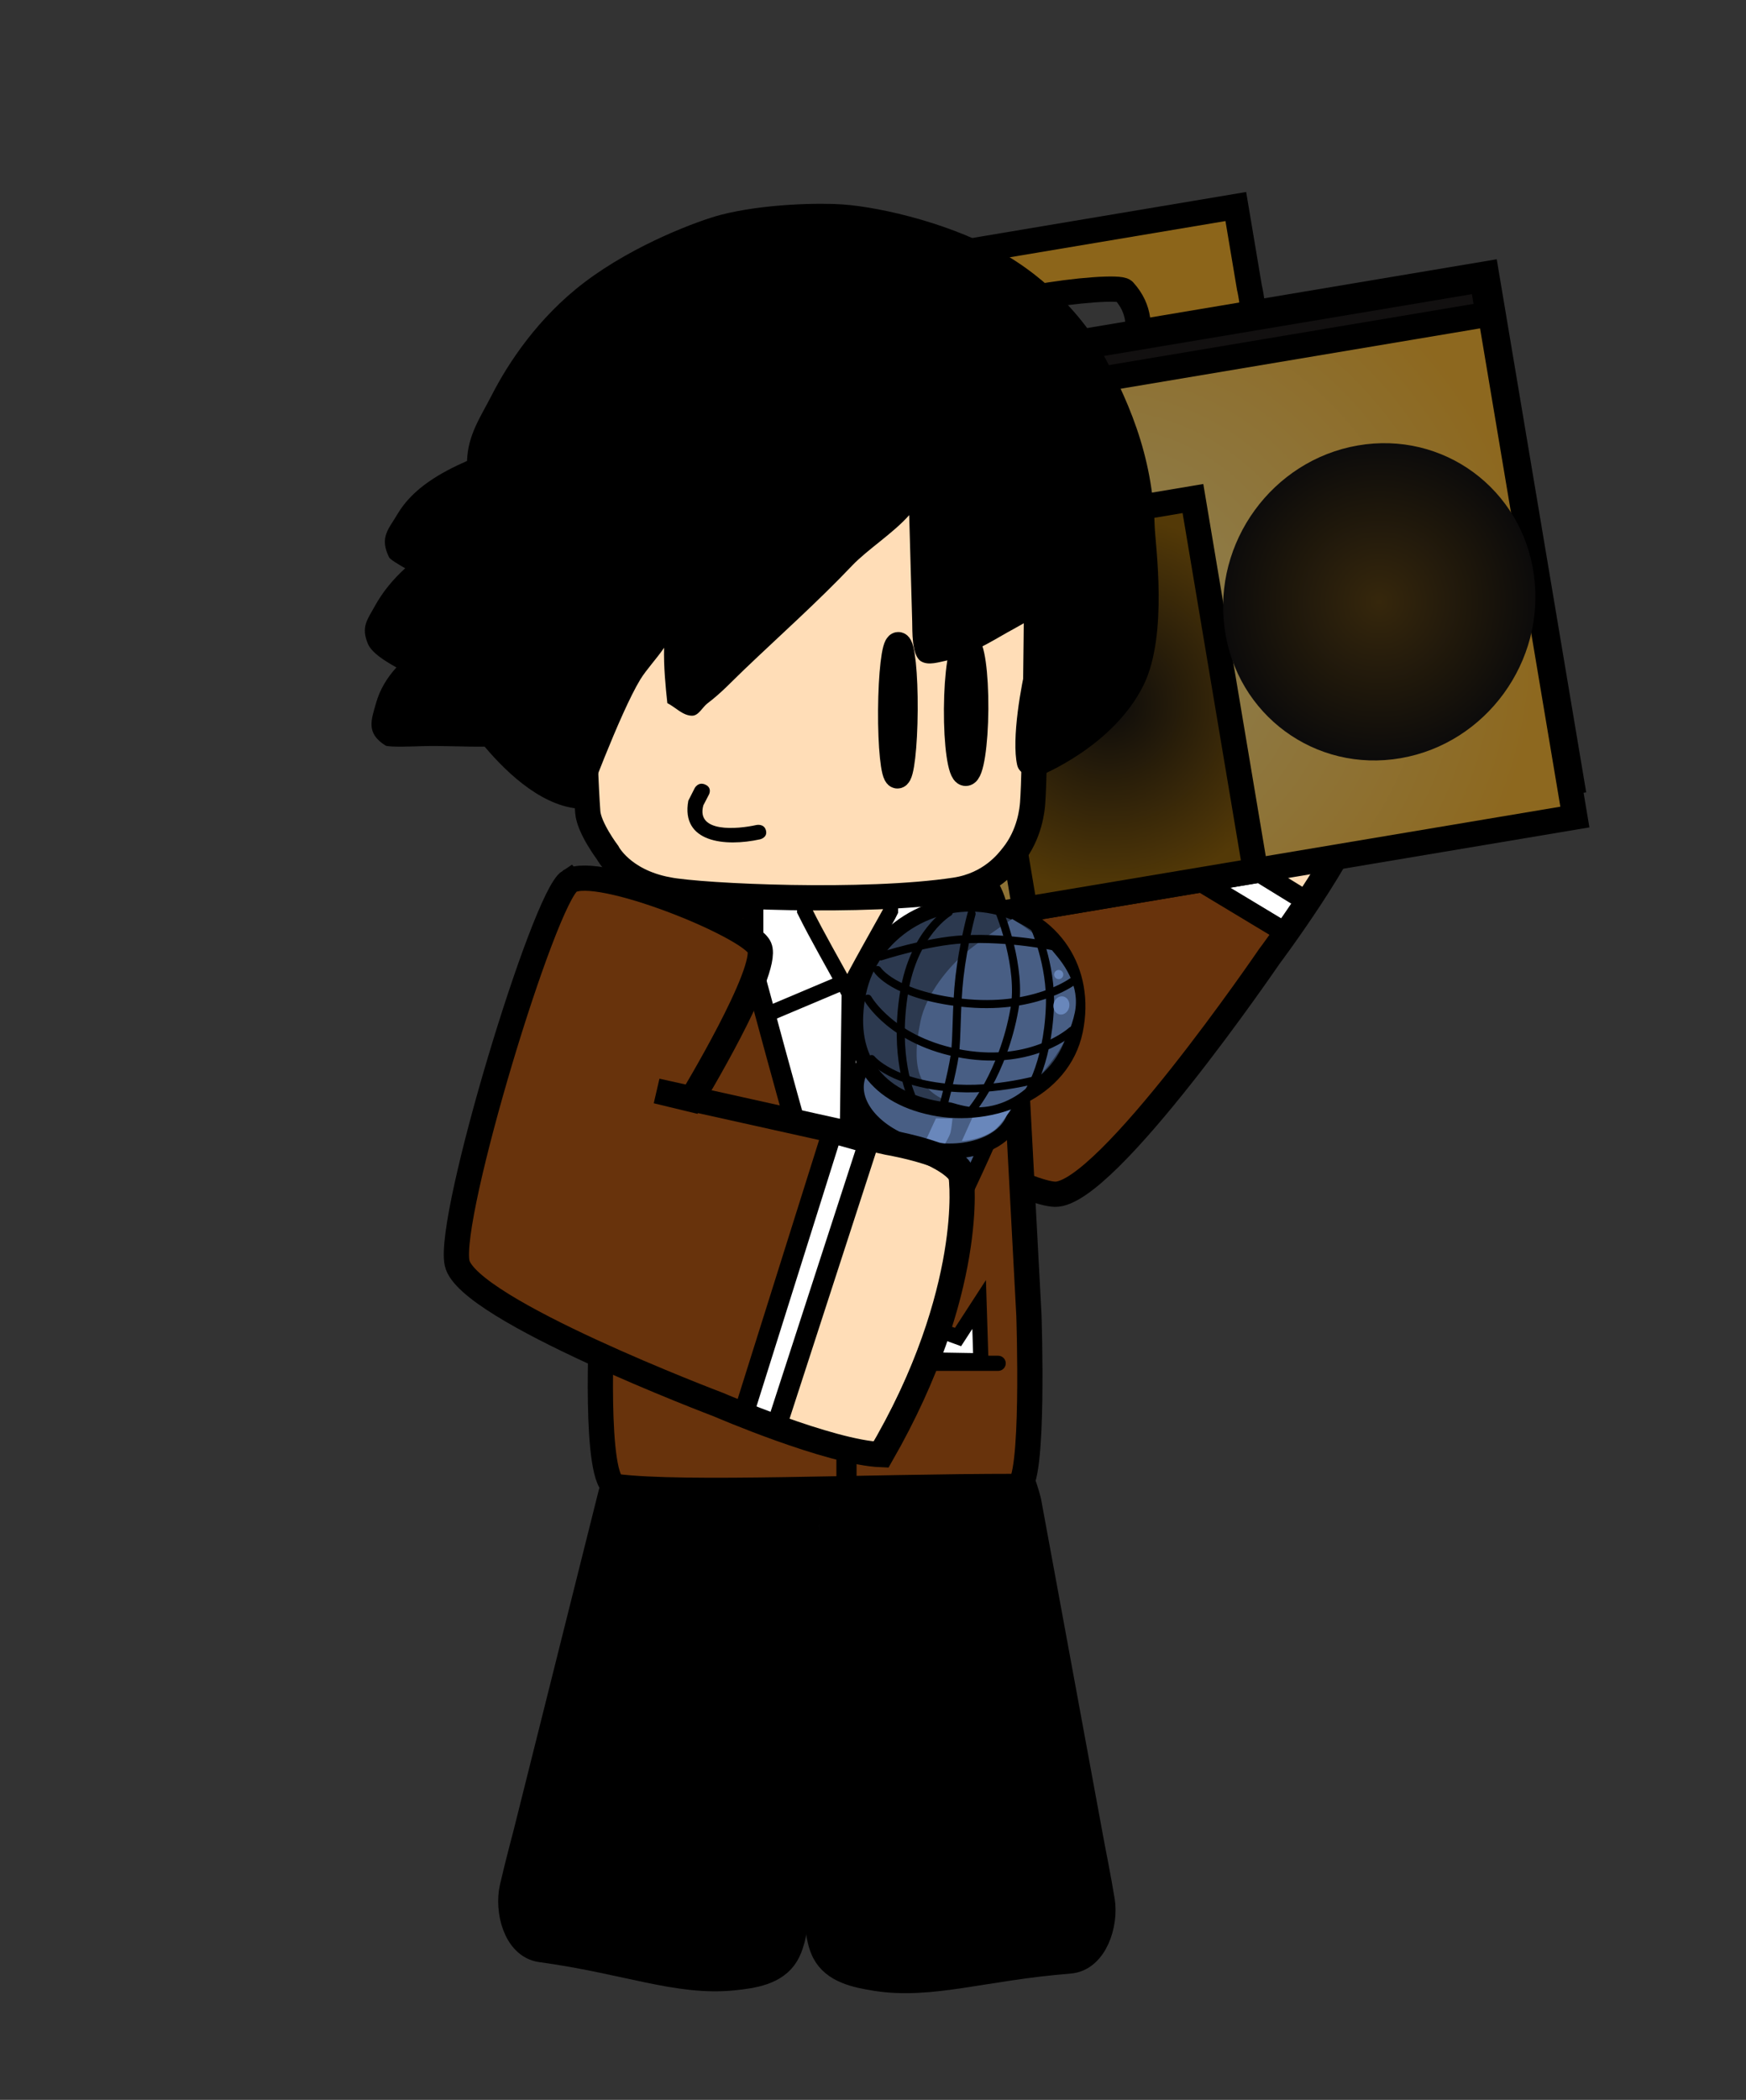 <svg version="1.1" xmlns="http://www.w3.org/2000/svg" xmlns:xlink="http://www.w3.org/1999/xlink" width="173" height="208" viewBox="0,0,173,208"><rect x="0" y="0" width="173" height="208" fill="#333333" stroke="none"/><defs><radialGradient cx="262.087" cy="139.274" r="43.879" gradientUnits="userSpaceOnUse" id="color-1"><stop offset="0" stop-color="#8f8256"/><stop offset="1" stop-color="#8d681f"/></radialGradient><radialGradient cx="263.377" cy="145.731" r="18.689" gradientUnits="userSpaceOnUse" id="color-2"><stop offset="0" stop-color="#0c0b0b"/><stop offset="1" stop-color="#533907"/></radialGradient><radialGradient cx="290.163" cy="135.613" r="15.622" gradientUnits="userSpaceOnUse" id="color-3"><stop offset="0" stop-color="#36270c"/><stop offset="1" stop-color="#0c0b0b"/></radialGradient><radialGradient cx="234.588" cy="145.064" r="15.622" gradientUnits="userSpaceOnUse" id="color-4"><stop offset="0" stop-color="#36270c"/><stop offset="1" stop-color="#0c0b0b"/></radialGradient></defs><g transform="translate(-153.5,-76)"><g data-paper-data="{&quot;isPaintingLayer&quot;:true}" fill-rule="nonzero" stroke-linejoin="miter" stroke-miterlimit="10" stroke-dasharray="" stroke-dashoffset="0" style="mix-blend-mode: normal"><path d="M236.188,225.305c0,0 -0.308,-4.995 1.404,-5.04c5.051,-0.132 9.869,-2.025 14.646,-0.478c1.983,0.643 2.947,5.019 2.947,5.019l6.263,33.998c0,0 0.695,3.503 1.019,5.528c0.346,2.166 -0.674,5.479 -2.998,5.664c-8.531,0.677 -13.712,2.576 -19.141,1.722c-1.978,-0.311 -4.055,-0.763 -4.922,-2.461c-1.133,-2.218 -0.581,-6.86 -0.581,-6.86z" fill="#000000" stroke="#000000" stroke-width="3" stroke-linecap="round"/><path d="M232.21,262.666c0,0 0.256,4.664 -1.016,6.815c-0.974,1.646 -3.076,1.981 -5.07,2.181c-5.473,0.548 -10.524,-1.637 -18.997,-2.792c-2.308,-0.314 -3.116,-3.679 -2.633,-5.821c0.452,-2.004 1.369,-5.461 1.369,-5.461l8.411,-33.587c0,0 1.24,-4.315 3.261,-4.845c4.866,-1.277 9.556,0.883 14.589,1.298c1.706,0.141 1.081,5.109 1.081,5.109z" fill="#000000" stroke="#000000" stroke-width="3" stroke-linecap="round"/><g data-paper-data="{&quot;index&quot;:null}"><g data-paper-data="{&quot;index&quot;:null}"><path d="M221.019,173.146c-1.132,-3.273 9.188,-17.624 11.635,-18.03c2.66,-0.441 14.047,10.857 14.047,10.857l-1.744,3.399l11.131,-22.696c0,0 3.449,-8.032 5.508,-6.719c0,0 11.928,1.267 26.701,15.229c-1.508,5.327 -9.267,15.641 -9.267,15.641c0,0 -16.168,23.7 -21.245,23.559c-5.077,-0.141 -35.702,-18.169 -36.764,-21.24z" fill="#68330c" stroke="none" stroke-width="3" stroke-linecap="round"/><path d="M256.067,146.341c0,0 4.381,-7.454 6.388,-6.134c0,0 11.715,1.412 26.052,15.353c-0.839,2.812 -3.484,7.024 -5.745,10.31c-0.45,-0.292 -0.864,-0.549 -1.206,-0.757c-7.589,-4.624 -18.574,-10.214 -26.639,-15.533c-0.08,-0.053 1.151,-3.239 1.151,-3.239z" fill="#ffddb7" stroke="#000000" stroke-width="2" stroke-linecap="butt"/><path d="M255.921,148.648l27.046,16.627l-2.123,3.097l-26.901,-16.203z" data-paper-data="{&quot;index&quot;:null}" fill="#ffffff" stroke="#000000" stroke-width="2" stroke-linecap="round"/><path d="M221.257,173.057c-1.132,-3.273 9.188,-17.624 11.635,-18.03c2.66,-0.441 14.047,10.857 14.047,10.857l-1.744,3.399l11.131,-22.696c0,0 3.449,-8.032 5.508,-6.719c0,0 11.928,1.267 26.701,15.229c-1.508,5.327 -9.267,15.641 -9.267,15.641c0,0 -16.168,23.7 -21.245,23.559c-5.077,-0.141 -35.702,-18.169 -36.764,-21.24z" data-paper-data="{&quot;origPos&quot;:null}" fill="none" stroke="#000000" stroke-width="2.5" stroke-linecap="round"/></g><g stroke-linecap="butt"><path d="M277.294,104.47c0,0 1.655,6.726 -2.062,7.35c-1.147,0.193 -6.48,2.769 -9.428,1.404c-1.454,-0.673 2.402,-4.718 -0.944,-8.411c-0.709,-0.783 -17.448,1.145 -16.919,4.265c1.906,11.232 -3.27,7.045 -3.933,7.36c-8.75,4.148 -7.584,-5.106 -7.584,-5.106l-1.345,-8.014l40.87,-6.861z" fill="#8c651a" stroke="#000000" stroke-width="2.5"/><g stroke="#000000"><path d="M222.392,167.784l-8.368,-49.844l86.547,-14.53l8.368,49.844z" fill="#121010" stroke-width="3"/><path d="M222.998,171.461l-8.368,-49.844l86.547,-14.53l8.368,49.844z" fill="url(#color-1)" stroke-width="2.5"/></g><path d="M255.052,166.08l-6.189,-36.863l22.839,-3.834l6.189,36.863z" fill="url(#color-2)" stroke="#000000" stroke-width="2.5"/><path d="M274.84,138.27c-1.176,-8.553 4.731,-16.675 13.194,-18.143c8.463,-1.467 16.276,4.277 17.452,12.83c1.176,8.553 -4.731,16.675 -13.194,18.143c-8.463,1.467 -16.276,-4.277 -17.452,-12.83z" fill="url(#color-3)" stroke="none" stroke-width="0"/><path d="M219.265,147.721c-1.176,-8.553 4.731,-16.675 13.194,-18.143c8.463,-1.467 16.276,4.277 17.452,12.83c1.176,8.553 -4.731,16.675 -13.194,18.143c-8.463,1.467 -16.276,-4.277 -17.452,-12.83z" fill="url(#color-4)" stroke="none" stroke-width="0"/></g></g><g data-paper-data="{&quot;index&quot;:null}" stroke="#000000"><path d="M214.964,178.777c0,0 1.82,-14.412 4.027,-14.972c3.529,-0.896 9.503,-0.79 15.831,-0.697c5.548,0.081 11.37,0.056 16.054,0.634c1.817,0.224 3.082,14.515 3.082,14.515l1.489,28.008c0,0 0.582,16.973 -1.124,16.973c-15.193,0 -33,0.872 -39.772,0.012c-2.257,-0.287 -1.41,-16.412 -1.41,-16.412z" fill="#68330c" stroke-width="2.5" stroke-linecap="round"/><g><g><path d="M228.135,163.117h19.004v8.891c-0.29,1.246 -0.513,2.269 -0.642,2.795c-1.268,5.166 -8.601,26.317 -9.254,29.831c-3.143,-10.727 -6.163,-21.618 -9.107,-32.544z" fill="#ffffff" stroke-width="2" stroke-linecap="butt"/><path d="M233.223,164.012h8.515v2.253c-0.13,0.303 -3.96,6.988 -4.253,7.842c-1.408,-2.608 -2.943,-5.228 -4.263,-7.884z" fill="#ffddb7" stroke-width="1.5" stroke-linecap="butt"/><path d="M237.647,173.843l-0.352,26.79" fill="none" stroke-width="1.5" stroke-linecap="round"/><path d="M237.372,204.105v18.547" fill="none" stroke-width="2" stroke-linecap="round"/><path d="M238.039,176.974c0,-0.283 0.229,-0.512 0.512,-0.512c0.283,0 0.512,0.229 0.512,0.512c0,0.283 -0.229,0.512 -0.512,0.512c-0.283,0 -0.512,-0.229 -0.512,-0.512z" fill="#000000" stroke-width="0.5" stroke-linecap="butt"/><path d="M237.926,183.114c0,-0.283 0.229,-0.512 0.512,-0.512c0.283,0 0.512,0.229 0.512,0.512c0,0.283 -0.229,0.512 -0.512,0.512c-0.283,0 -0.512,-0.229 -0.512,-0.512z" fill="#000000" stroke-width="0.5" stroke-linecap="butt"/><path d="M237.906,189.253c0,-0.283 0.229,-0.512 0.512,-0.512c0.283,0 0.512,0.229 0.512,0.512c0,0.283 -0.229,0.512 -0.512,0.512c-0.283,0 -0.512,-0.229 -0.512,-0.512z" fill="#000000" stroke-width="0.5" stroke-linecap="butt"/><path d="M238.395,219.952c0,-0.283 0.229,-0.512 0.512,-0.512c0.283,0 0.512,0.229 0.512,0.512c0,0.283 -0.229,0.512 -0.512,0.512c-0.283,0 -0.512,-0.229 -0.512,-0.512z" fill="#000000" stroke-width="0.5" stroke-linecap="butt"/><path d="M238.148,213.699c0,-0.283 0.229,-0.512 0.512,-0.512c0.283,0 0.512,0.229 0.512,0.512c0,0.283 -0.229,0.512 -0.512,0.512c-0.283,0 -0.512,-0.229 -0.512,-0.512z" fill="#000000" stroke-width="0.5" stroke-linecap="butt"/><path d="M237.037,206.24l-17.667,-27.333l5.333,-4.667l-3,-5.667l5.333,-2.667" fill="none" stroke-width="2" stroke-linecap="round"/><path d="M247.537,165.722l4.963,2.689l-2.381,5.654l3.956,4.689l-16.601,27.764" fill="none" stroke-width="2" stroke-linecap="round"/><g stroke-width="1.5" stroke-linecap="round"><path d="M245.463,210.705l0.087,-3.311l2.875,1.045l2.091,-3.223l0.174,5.576z" fill="#ffffff"/><path d="M243.952,211.042h8.451" fill="none"/></g></g><path d="M236.636,173.475l-7.212,3.045" fill="none" stroke-width="1.5" stroke-linecap="round"/><path d="M237.757,173.733l7.333,2.5" fill="none" stroke-width="1.5" stroke-linecap="round"/></g></g><path d="M219.646,164.125c-4.526,-0.858 -5.936,-3.658 -5.936,-3.658c0,0 -1.855,-2.458 -1.972,-4.024c-0.352,-4.699 -0.723,-18.151 0.038,-29.768c0.025,-0.388 0.054,-0.605 0.102,-0.99c0.146,-1.157 0.907,-5.649 0.907,-5.649c0,0 3.254,-1.756 5.029,-2.272c5.327,-1.548 18.96,-0.265 33.297,-0.092c1.299,0.016 3.557,1.697 3.557,1.697c0,0 1.645,3.182 1.631,5.212c-0.086,13.122 -0.231,27.641 -0.482,30.964c-0.044,0.575 -0.253,3.072 -1.981,5.218c-0.455,0.566 -2.15,2.872 -5.704,3.409c-8.925,1.347 -24.945,0.627 -28.487,-0.044z" fill="#ffddb7" stroke="#000000" stroke-width="2.5" stroke-linecap="round"/><path d="M248.276,146.217c0.023,-3.525 0.468,-6.38 0.994,-6.377c0.526,0.003 0.933,2.864 0.91,6.389c-0.023,3.525 -0.468,6.38 -0.994,6.377c-0.526,-0.003 -0.933,-2.864 -0.91,-6.389z" fill="#000000" stroke="#000000" stroke-width="2.5" stroke-linecap="butt"/><path d="M241.751,146.351c0.024,-3.59 0.362,-6.499 0.757,-6.496c0.394,0.003 0.695,2.915 0.671,6.506c-0.024,3.59 -0.362,6.499 -0.757,6.496c-0.394,-0.003 -0.695,-2.915 -0.671,-6.506z" fill="#000000" stroke="#000000" stroke-width="2.5" stroke-linecap="butt"/><path d="M255.375,140.09c-0.113,-0.803 -0.224,-1.605 -0.339,-2.407c-0.795,0.46 -1.547,0.861 -1.692,0.944c-1.592,0.916 -4.141,2.428 -5.928,2.776c-0.874,0.17 -1.915,0.564 -2.67,0.094c-0.934,-0.581 -0.837,-3.02 -0.864,-3.953c-0.103,-3.506 -0.198,-7.012 -0.296,-10.519c-1.584,1.799 -4.131,3.399 -5.66,5.007c-3.439,3.616 -7.123,6.886 -10.709,10.315c-1.23,1.176 -2.246,2.289 -3.611,3.319c-0.523,0.395 -0.878,1.232 -1.535,1.229c-0.918,-0.005 -1.633,-0.833 -2.449,-1.249c-0.173,-1.601 -0.373,-3.633 -0.321,-5.482c-0.756,1.106 -1.775,2.186 -2.358,3.143c-2.033,3.338 -5.524,12.816 -5.524,12.816c-3.882,0.028 -7.562,-3.393 -9.895,-6.162c-2.081,0.022 -4.139,-0.107 -6.232,-0.049c-0.499,0.014 -3.285,0.135 -3.601,-0.066c-1.947,-1.235 -1.412,-2.508 -0.932,-4.203c0.384,-1.356 1.1,-2.522 2.018,-3.528c-1.144,-0.65 -2.459,-1.447 -2.835,-2.367c-0.68,-1.663 -0.045,-2.357 0.667,-3.656c0.797,-1.454 1.837,-2.71 3.038,-3.8c-0.724,-0.416 -1.5,-0.892 -1.593,-1.08c-0.979,-1.988 -0.053,-2.79 0.825,-4.28c1.515,-2.571 4.28,-4.119 6.895,-5.274c0.096,-2.596 1.289,-4.25 2.488,-6.586c1.579,-3.076 4.513,-7.581 9.121,-11.085c5.056,-3.845 11.485,-6.172 13.486,-6.693c4.342,-1.131 9.941,-1.203 12.115,-1.045c4.004,0.291 11.154,1.996 16.344,5.109c5.231,3.138 8.121,7.385 8.526,8.075c3.528,6.024 5.853,11.778 6.057,18.697c0.049,1.73 1.367,10.736 -1.101,15.733c-2.997,6.071 -10.157,8.947 -10.455,9.055c-0.353,0.128 -1.826,-0.062 -2.068,-1.131c-0.581,-2.573 0.397,-8.005 0.954,-10.17c0.107,-0.352 0.205,-0.706 0.297,-1.062c-0.13,-0.244 -0.161,-0.466 -0.161,-0.466z" fill="#000000" stroke="none" stroke-width="0.5" stroke-linecap="butt"/><g><g data-paper-data="{&quot;index&quot;:null}"><path d="M245.831,186.763c2.393,0.493 7.094,-2.506 6.637,-0.284c-0.305,1.48 -9.441,21.013 -11.202,21.892c-0.882,0.441 -2.19,0.573 -2.989,0.409c-1.174,-0.242 -2.016,-1.062 -2.498,-2.186c-0.5,-1.167 3.36,-21.925 3.593,-23.057c0.458,-2.222 4.066,2.733 6.459,3.226z" fill="#485e84" stroke="#000000" stroke-width="1.5" stroke-linecap="butt"/><g stroke-linecap="butt"><path d="M247.324,179.408c4.335,0.893 7.371,3.938 6.781,6.8c-0.59,2.862 -4.582,4.459 -8.917,3.565c-4.335,-0.893 -7.371,-3.938 -6.781,-6.8c0.59,-2.862 4.582,-4.459 8.917,-3.565z" fill="#485e84" stroke="#000000" stroke-width="1.5"/><path d="M249.858,186.682l3.855,-0.85c0,0 -1.073,1.679 -1.756,2.159c-1.446,0.986 -3.152,1.03 -3.152,1.03z" fill="#6987bb" stroke="none" stroke-width="0"/><path d="M246.236,186.779l1.639,0.025c0,0 -0.097,1.027 -0.193,1.376c-0.112,0.408 -0.531,1.084 -0.531,1.084l-1.905,-0.339z" fill="#6987bb" stroke="none" stroke-width="0"/></g><g><path d="M245.908,185.73c-5.98,-1.232 -8.571,-5.436 -7.338,-11.416c1.232,-5.98 7.386,-9.766 13.366,-8.534c5.98,1.232 9.343,6.34 8.11,12.321c-1.232,5.98 -8.158,8.862 -14.138,7.629z" fill="#2c394f" stroke="#000000" stroke-width="1.5" stroke-linecap="butt"/><path d="M253.792,167.033c0,0 7.284,4.034 6.206,9.266c-0.611,2.967 -2.69,5.745 -4.956,7.624c-1.615,1.339 -3.814,2.077 -5.928,1.641c-4.345,-0.895 -5.492,-3.149 -4.413,-8.381c0.538,-2.613 2.73,-5.507 5.034,-7.269c2.309,-1.767 4.057,-2.881 4.057,-2.881z" fill="#485e84" stroke="none" stroke-width="0" stroke-linecap="butt"/><path d="M259.699,178.097c0,0 -3.798,3.495 -10.766,2.316c-7.025,-1.189 -9.445,-5.49 -9.445,-5.49" fill="none" stroke="#000000" stroke-width="0.8" stroke-linecap="round"/><path d="M257.473,182.592c0,0 -4.527,1.456 -9.046,1.214c-6.513,-0.348 -8.557,-2.922 -8.557,-2.922" fill="none" stroke="#000000" stroke-width="0.75" stroke-linecap="round"/><path d="M259.704,173.269c0,0 -3.859,2.841 -10.9,2.054c-6.772,-0.757 -8.359,-3.237 -8.359,-3.237" fill="none" stroke="#000000" stroke-width="0.8" stroke-linecap="round"/><path d="M240.785,170.732c0,0 4.592,-1.491 8.128,-1.683c4.657,-0.252 9.217,0.737 9.217,0.737" fill="none" stroke="#000000" stroke-width="0.8" stroke-linecap="round"/><path d="M243.773,184.474c0,0 -1.734,-3.818 -0.69,-10.172c0.974,-5.93 4.423,-7.942 4.423,-7.942" fill="none" stroke="#000000" stroke-width="0.8" stroke-linecap="round"/><path d="M249.765,166.515c0,0 -0.814,2.946 -1.196,6.263c-0.337,2.917 -0.229,6.129 -0.47,7.756c-0.285,1.932 -1.157,5.089 -1.157,5.089" fill="none" stroke="#000000" stroke-width="0.8" stroke-linecap="round"/><path d="M252.607,166.544c0,0 2.142,5.274 1.411,9.402c-1.146,6.48 -4.32,10.12 -4.32,10.12" fill="none" stroke="#000000" stroke-width="0.8" stroke-linecap="round"/><path d="M255.954,167.729c0,0 1.739,3.776 1.575,7.979c-0.236,6.052 -2.387,8.88 -2.387,8.88" fill="none" stroke="#000000" stroke-width="0.8" stroke-linecap="round"/><path d="M258.484,176.485c-0.426,-0.088 -0.69,-0.558 -0.589,-1.05c0.101,-0.492 0.529,-0.82 0.956,-0.732c0.426,0.088 0.69,0.558 0.589,1.05c-0.101,0.492 -0.529,0.82 -0.956,0.732z" fill="#6987bb" stroke="none" stroke-width="0" stroke-linecap="butt"/><path d="M258.308,172.981c-0.246,-0.051 -0.404,-0.291 -0.354,-0.537c0.051,-0.246 0.291,-0.404 0.537,-0.354c0.246,0.051 0.404,0.291 0.354,0.537c-0.051,0.246 -0.291,0.404 -0.537,0.354z" fill="#6987bb" stroke="none" stroke-width="0" stroke-linecap="butt"/></g></g><g><path d="M209.806,163.094c2.707,-1.736 17.913,4.445 18.813,6.565c0.979,2.304 -6.733,15.048 -6.733,15.048l-3.449,-0.833l22.915,5.091c0,0 8.003,1.359 7.267,3.505c0,0 1.461,11.043 -7.917,27.424c-5.137,-0.198 -16.141,-4.95 -16.141,-4.95c0,0 -24.92,-9.419 -25.902,-14.032c-0.981,-4.613 8.605,-36.191 11.145,-37.82z" fill="#68330c" stroke="none" stroke-width="3" stroke-linecap="round"/><path d="M241.651,188.876c0,0 7.685,2.327 6.931,4.427c0,0 1.283,10.882 -8.17,26.866c-2.722,-0.144 -7.1,-1.611 -10.56,-2.935c0.166,-0.47 0.307,-0.9 0.42,-1.254c2.517,-7.86 5.164,-18.994 8.204,-27.435c0.03,-0.084 3.174,0.332 3.174,0.332z" fill="#ffddb7" stroke="#000000" stroke-width="2" stroke-linecap="butt"/><path d="M239.537,189.248l-9.103,28.041l-3.259,-1.24l8.751,-27.817z" data-paper-data="{&quot;index&quot;:null}" fill="#ffffff" stroke="#000000" stroke-width="2" stroke-linecap="round"/><path d="M209.938,163.289c2.707,-1.736 17.913,4.445 18.813,6.565c0.979,2.304 -6.733,15.048 -6.733,15.048l-3.449,-0.833l22.915,5.091c0,0 8.003,1.359 7.267,3.505c0,0 1.461,11.043 -7.917,27.424c-5.137,-0.198 -16.141,-4.95 -16.141,-4.95c0,0 -24.92,-9.419 -25.902,-14.032c-0.981,-4.613 8.605,-36.191 11.145,-37.82z" data-paper-data="{&quot;origPos&quot;:null}" fill="none" stroke="#000000" stroke-width="2.5" stroke-linecap="round"/></g></g><path d="M223.382,153.718c0.708,0.314 0.37,0.972 0.37,0.972l-0.562,1.082c-0.752,2.74 3.366,2.37 5.258,1.949c0,0 0.763,-0.169 0.945,0.54c0.182,0.709 -0.581,0.878 -0.581,0.878c-3.455,0.762 -7.877,0.328 -7.11,-3.829l0.634,-1.248c0,0 0.338,-0.658 1.046,-0.344z" fill="#000000" stroke="none" stroke-width="0.5" stroke-linecap="butt"/><path d="M153.5,284v-208h173v208z" fill="none" stroke="none" stroke-width="0" stroke-linecap="butt"/></g></g></svg>